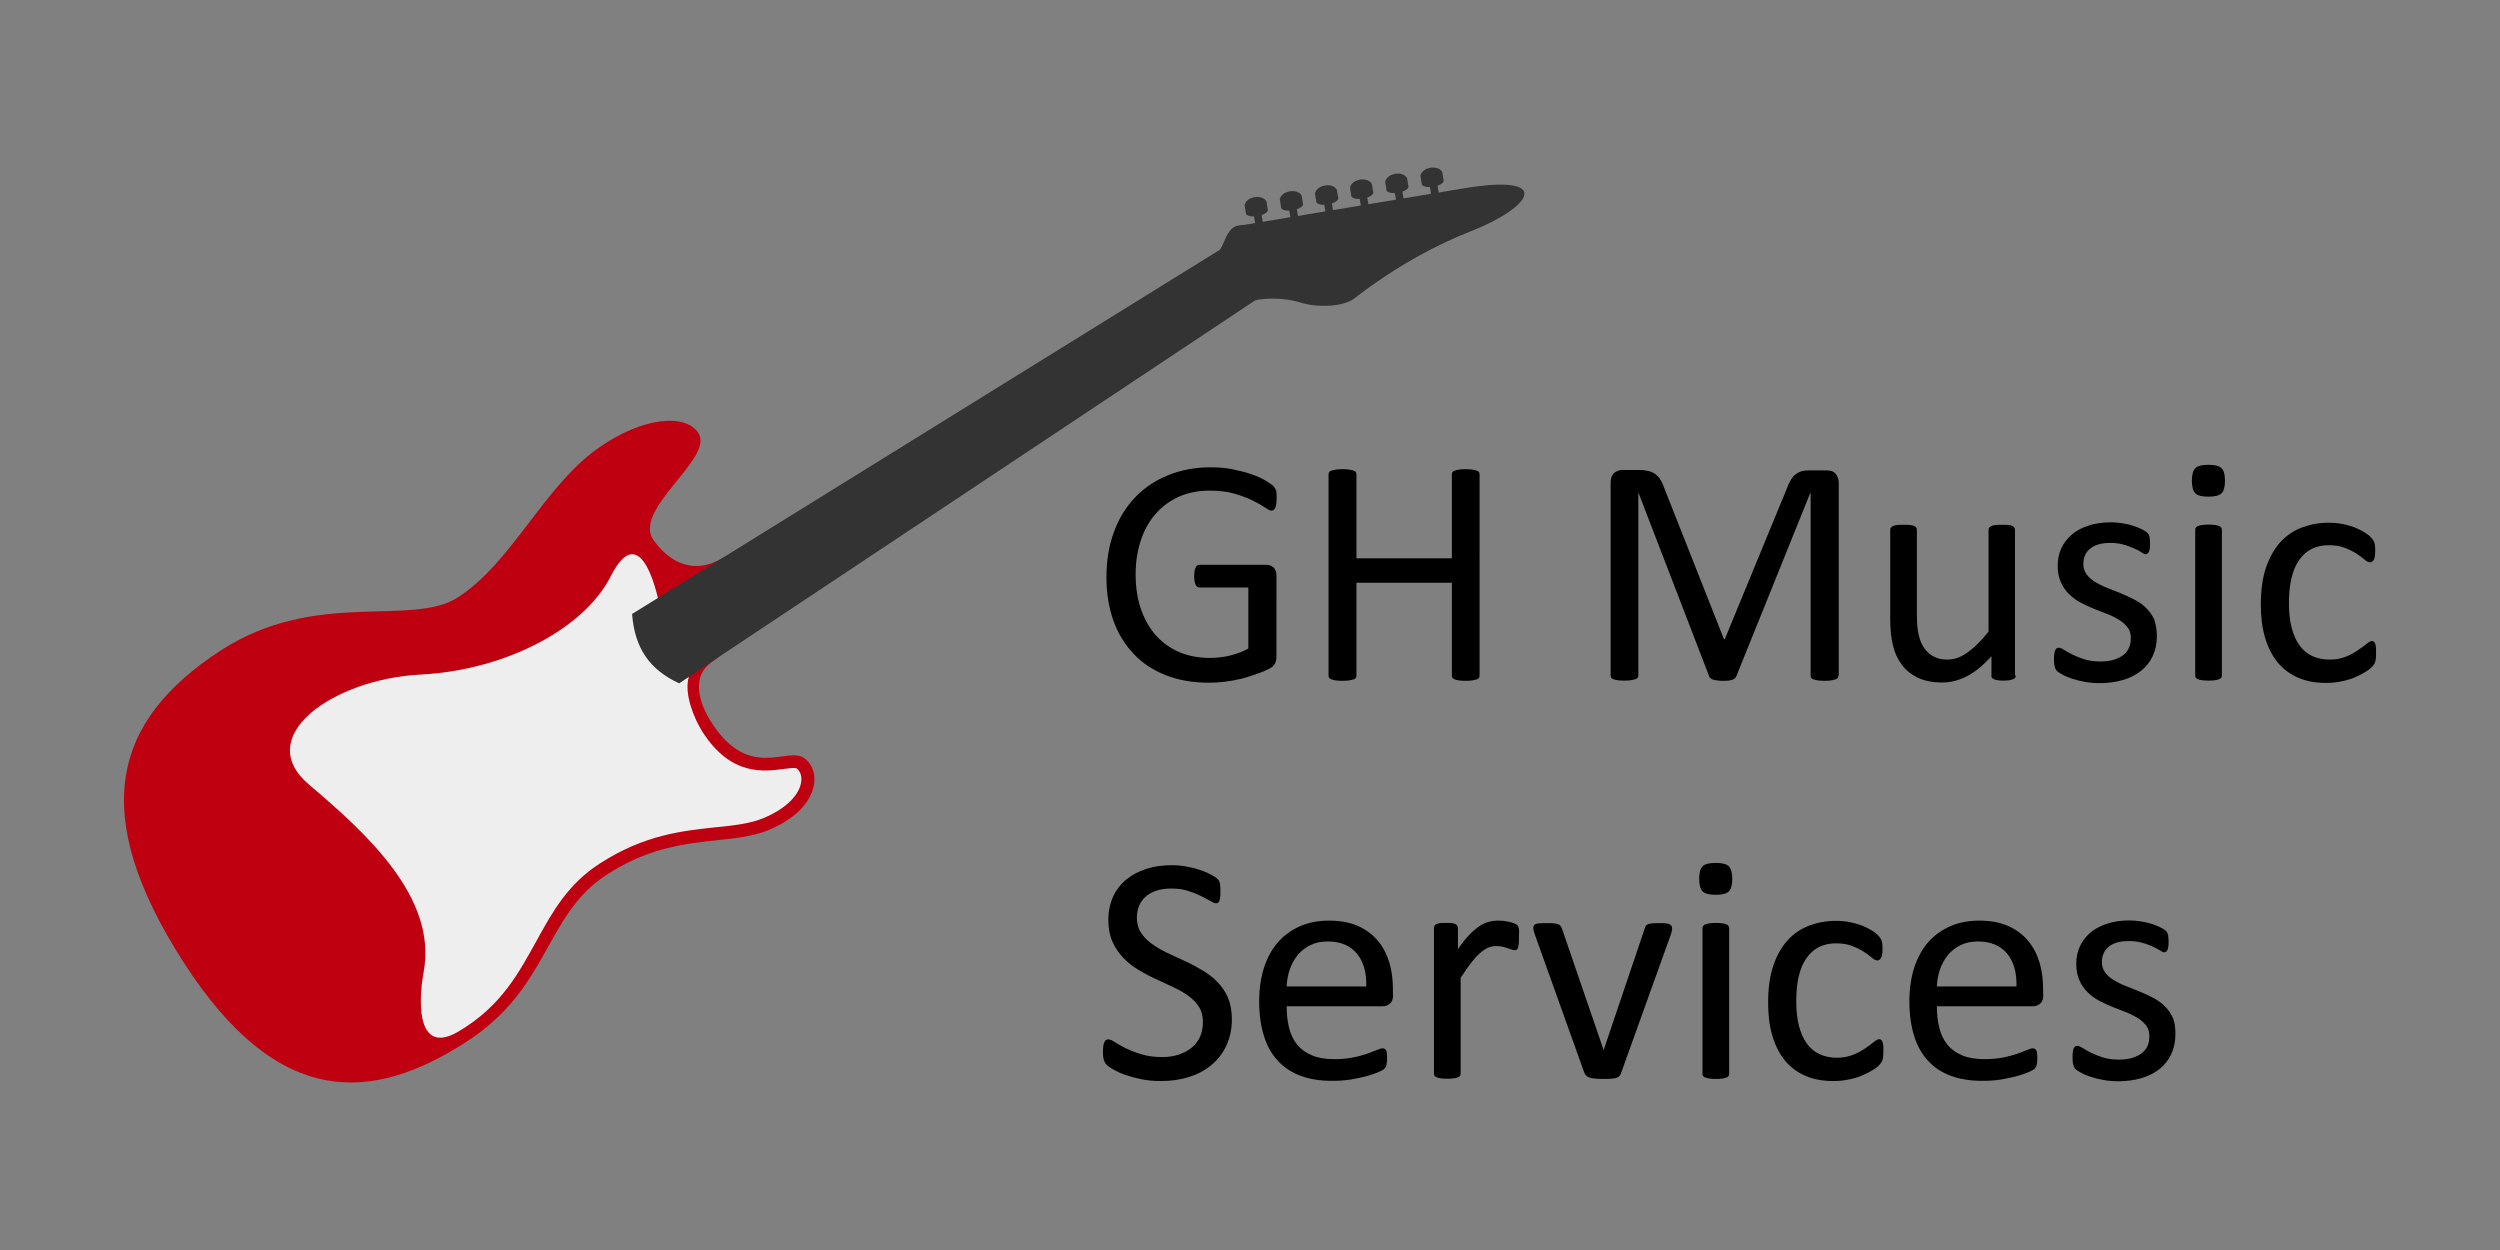 <?xml version="1.0" encoding="utf-8"?>
<!-- Generator: Adobe Illustrator 22.1.0, SVG Export Plug-In . SVG Version: 6.00 Build 0)  -->
<svg version="1.1" xmlns="http://www.w3.org/2000/svg" xmlns:xlink="http://www.w3.org/1999/xlink" x="0px" y="0px"
	 viewBox="0 200 1200 600" style="enable-background:new 0 200 1200 600;" xml:space="preserve">
<rect x="0" y="200" width="1200" height="600" fill="#808080" stroke="none"/>
<style type="text/css">
	.st0{display:none;}
	.st1{display:inline;fill-rule:evenodd;clip-rule:evenodd;fill:#BF0010;}
	.st2{display:inline;}
	.st3{fill-rule:evenodd;clip-rule:evenodd;fill:#BBBBBB;}
	.st4{fill:#EEEEEE;}
	.st5{display:inline;fill:#EEEEEE;}
	.st6{fill-rule:evenodd;clip-rule:evenodd;fill:#EEEEEE;}
	.st7{display:inline;fill:#333333;}
	.st8{display:inline;fill-rule:evenodd;clip-rule:evenodd;fill:#333333;}
	.st9{fill-rule:evenodd;clip-rule:evenodd;fill:#BF0010;}
	.st10{display:inline;fill-rule:evenodd;clip-rule:evenodd;fill:#EEEEEE;}
	.st11{display:inline;fill-rule:evenodd;clip-rule:evenodd;fill:#003080;}
	.st12{fill-rule:evenodd;clip-rule:evenodd;fill:#383838;}
	.st13{fill-rule:evenodd;clip-rule:evenodd;fill:#333333;}
	.st14{display:inline;fill-rule:evenodd;clip-rule:evenodd;fill:url(#SVGID_1_);}
</style>
<g id="Layer_1" class="st0">
	<path class="st1" d="M253.5,887h-240c-16.6,0-30-13.4-30-30V617c0-16.6,13.4-30,30-30h240c16.6,0,30,13.4,30,30v240
		C283.5,873.6,270.1,887,253.5,887z"/>
	<g class="st2">
		<path class="st6" d="M103.4,712.8c-3.7-3.4-12.4-0.3-20,9.2c-9,11.3-10.9,29-20.1,39.5c-7.8,9-30.1,6.8-46,25.4
			C-1,808.2-0.5,829,28.3,854.1c28.9,25.2,48,17.5,63.6-0.4c14.4-16.5,8.5-31.3,19.3-43.6c11.3-13,23.3-12.9,30.9-19
			c9-7.3,7.6-15.3,2.9-17c-4.2-1.5-9.8,7.9-20.9-1.4c-5.3-4.4-4.9-12.7,5.7-24.8c10.6-12.1-0.5-24.1-11.6-12.8
			c-3.3,3.3-10.3,9.2-17.7,2.8C92.4,730.7,108.2,717.2,103.4,712.8z"/>
		<polygon class="st6" points="102,752.8 115.8,764.5 212.3,648.7 203.5,641 		"/>
		<path class="st6" d="M231.6,645c7.1-9.8,14.6-16.8,20.1-21c11.4-8.8,13.9-17.2-4-8.5l-43.1,20.8c-1.7,0.8-3.1,0.6-3.5,4.8
			c-0.2,1.5-0.5,3.2-1.3,4.1l9,7.8c1.3-1.5,6.5-4,12-3.9C224.1,649.1,229.7,647.5,231.6,645z"/>
		
			<rect x="241.1" y="615.3" transform="matrix(0.9 -0.435 0.435 0.9 -244.737 166.745)" class="st6" width="1.7" height="5.7"/>
		<path class="st6" d="M238.7,617.2l-0.9-1.8c-0.2-1.9,3-3.4,4.3-2.1l0.9,1.8C243,616.4,239.8,617.9,238.7,617.2z"/>
		
			<rect x="234.2" y="618.6" transform="matrix(0.9 -0.435 0.435 0.9 -246.846 164.005)" class="st6" width="1.7" height="5.7"/>
		<path class="st6" d="M231.8,620.6l-0.9-1.8c-0.2-1.9,3-3.4,4.3-2.1l0.9,1.8C236,619.7,232.8,621.3,231.8,620.6z"/>
		
			<rect x="227.2" y="622" transform="matrix(0.901 -0.435 0.435 0.901 -248.94 161.253)" class="st6" width="1.7" height="5.7"/>
		<path class="st6" d="M224.8,623.9l-0.9-1.8c-0.2-1.9,3-3.4,4.3-2.1l0.9,1.8C229.1,623.1,225.8,624.7,224.8,623.9z"/>
		
			<rect x="220.3" y="625.4" transform="matrix(0.9 -0.435 0.435 0.9 -251.267 158.736)" class="st6" width="1.7" height="5.7"/>
		<path class="st6" d="M217.9,627.3l-0.9-1.8c-0.2-1.9,3-3.4,4.3-2.1l0.9,1.8C222.1,626.5,218.9,628,217.9,627.3z"/>
		
			<rect x="213.3" y="628.7" transform="matrix(0.901 -0.435 0.435 0.901 -253.272 155.895)" class="st6" width="1.7" height="5.7"/>
		<path class="st6" d="M210.9,630.7l-0.9-1.8c-0.2-1.9,3-3.4,4.3-2.1l0.9,1.8C215.2,629.8,211.9,631.4,210.9,630.7z"/>
		
			<rect x="206.3" y="632.1" transform="matrix(0.9 -0.435 0.435 0.9 -255.46 153.238)" class="st6" width="1.7" height="5.7"/>
		<path class="st6" d="M203.9,634l-0.9-1.8c-0.2-1.9,3-3.4,4.3-2.1l0.9,1.8C208.2,633.2,205,634.8,203.9,634z"/>
	</g>
</g>
<g id="Layer_2">
	<g>
		<g>
			<g>
				<path class="st9" d="M335.3,408c-5.8-9.4-26.2-8.4-48.3,7.2c-26.1,18.5-41.3,54.9-67.3,71.6c-22.3,14.3-68.1-4.2-113.7,25.4
					c-51.9,33.7-63.8,78.1-18,149.5c45.8,71.4,91.1,67.1,135.5,38.6c40.8-26.1,37.6-61.2,68.1-80.7c32.1-20.6,57.6-12.9,77.6-21.3
					c23.7-9.9,25.8-27.9,16.8-34.4c-7.9-5.8-25.8,10.7-43.7-15.9c-8.6-12.8-9.3-24.2-0.7-30.2c29.2-20.5,34.5-66.3,3.9-49.2
					c-9.1,5-21.3,5.2-31.8-9.3C303.3,444.6,342.8,420.1,335.3,408z"/>
				<path class="st6" d="M337.2,551.3c13.7,21.4,29.6,19,38.9,17.8c2.2-0.3,5.4-0.7,6.2-0.3c1.8,1.3,2.6,3.6,2.3,6.3
					c-0.8,6.6-7.5,13.1-17.9,17.5c-6.7,2.8-14.3,3.6-23.2,4.5c-16,1.7-34.1,3.6-55.3,17.2c-15.5,9.9-22.8,23-30.5,37l2.3,1.3
					l-2.3-1.3c-8.4,15-16.6,31.4-37.6,43.8c-18.7,11.1-20-10.8-16.7-28.9c6.4-35.5-27.6-66.3-55.1-89.6s12.1-50.7,53.4-52.8
					s78.9-22.3,91.4-47.1c11.4-22.7,19.7-5.1,23.7,14.9c2,10,16.4,24.3,13.8,33.4C328.3,533.1,333.1,544.8,337.2,551.3z"/>
				<path class="st13" d="M326,528l281.7-187.3L591.8,316L303.4,494.7C304.6,511,311.8,521.5,326,528z"/>
				<path class="st13" d="M650,343.3c21.1-16.4,41.4-26.6,55.8-32.2c29.7-11.7,40.3-27.9-3.2-20.7l-104.5,17.4
					c-4.1,0.7-6.9-0.7-10.5,8.1c-1.3,3.1-3.1,6.5-5.3,7.9l14.3,22.3c3.7-2.4,16.3-4.4,27.9-0.8C631.7,347.6,644.5,347.5,650,343.3z"
					/>
				
					<rect x="687" y="286.4" transform="matrix(0.986 -0.165 0.165 0.986 -38.813 117.498)" class="st13" width="3.7" height="12.6"/>
				<path class="st13" d="M682.5,288.7l-0.7-4.3c0.7-4.2,8.5-5.5,10.5-1.8l0.7,4.3C692.1,289.6,684.3,290.9,682.5,288.7z"/>
				
					<rect x="670.1" y="289.2" transform="matrix(0.986 -0.165 0.165 0.986 -39.491 114.684)" class="st13" width="3.7" height="12.6"/>
				<path class="st13" d="M665.6,291.6l-0.7-4.3c0.7-4.2,8.5-5.5,10.5-1.8l0.7,4.3C675.2,292.4,667.4,293.8,665.6,291.6z"/>
				
					<rect x="653.2" y="292" transform="matrix(0.986 -0.165 0.165 0.986 -40.162 111.853)" class="st13" width="3.7" height="12.6"/>
				<path class="st13" d="M648.7,294.4l-0.7-4.3c0.7-4.2,8.5-5.5,10.5-1.8l0.7,4.3C658.3,295.3,650.5,296.6,648.7,294.4z"/>
				
					<rect x="636.3" y="294.9" transform="matrix(0.986 -0.165 0.165 0.986 -40.927 109.365)" class="st13" width="3.7" height="12.6"/>
				<path class="st13" d="M631.9,297.2l-0.7-4.3c0.7-4.2,8.5-5.5,10.5-1.8l0.7,4.3C641.4,298.1,633.6,299.4,631.9,297.2z"/>
				
					<rect x="619.4" y="297.7" transform="matrix(0.986 -0.165 0.165 0.986 -41.561 106.408)" class="st13" width="3.7" height="12.6"/>
				<path class="st13" d="M615,300l-0.7-4.3c0.7-4.2,8.5-5.5,10.5-1.8l0.7,4.3C624.6,300.9,616.7,302.2,615,300z"/>
				
					<rect x="602.5" y="300.5" transform="matrix(0.986 -0.165 0.165 0.986 -42.27 103.715)" class="st13" width="3.7" height="12.6"/>
				<path class="st13" d="M598.1,302.8l-0.7-4.3c0.7-4.2,8.5-5.5,10.5-1.8l0.7,4.3C607.7,303.7,599.8,305,598.1,302.8z"/>
			</g>
		</g>
		<g>
			<path d="M612.8,439.3c0,1-0.1,1.9-0.2,2.6c-0.1,0.8-0.3,1.4-0.5,1.9c-0.2,0.5-0.5,0.8-0.8,1c-0.3,0.2-0.6,0.3-1,0.3
				c-0.6,0-1.7-0.5-3.1-1.5c-1.5-1-3.4-2.1-5.8-3.3c-2.4-1.2-5.4-2.3-8.7-3.3c-3.4-1-7.4-1.5-12.1-1.5c-5.5,0-10.5,1-14.9,3
				c-4.4,2-8.1,4.8-11.2,8.4c-3.1,3.6-5.4,7.8-7,12.8c-1.6,4.9-2.4,10.3-2.4,16c0,6.4,0.9,12.1,2.7,17.1c1.8,5,4.3,9.2,7.4,12.6
				c3.2,3.4,6.9,6,11.3,7.8c4.4,1.8,9.2,2.6,14.4,2.6c3.1,0,6.3-0.4,9.4-1.1c3.2-0.8,6.2-1.9,8.9-3.4v-29.3h-23.3
				c-0.9,0-1.5-0.4-2-1.3c-0.4-0.9-0.7-2.3-0.7-4.1c0-1,0.1-1.8,0.2-2.5c0.1-0.7,0.3-1.3,0.5-1.7c0.2-0.4,0.5-0.8,0.8-1
				c0.3-0.2,0.7-0.3,1.2-0.3h32c0.6,0,1.1,0.1,1.7,0.3c0.6,0.2,1.1,0.5,1.6,0.9c0.5,0.4,0.8,1,1.1,1.7c0.3,0.7,0.4,1.6,0.4,2.5V515
				c0,1.3-0.2,2.5-0.7,3.5c-0.5,1-1.5,1.9-3,2.6c-1.5,0.8-3.4,1.6-5.8,2.4c-2.4,0.9-4.8,1.6-7.4,2.3c-2.5,0.6-5.1,1.1-7.7,1.4
				c-2.6,0.3-5.2,0.5-7.7,0.5c-7.8,0-14.7-1.2-20.8-3.6c-6.1-2.4-11.3-5.8-15.5-10.3c-4.2-4.5-7.5-9.8-9.7-16
				c-2.2-6.2-3.3-13.2-3.3-20.8c0-8,1.2-15.2,3.6-21.7c2.4-6.5,5.8-12,10.2-16.6c4.4-4.6,9.6-8.1,15.8-10.6
				c6.1-2.5,12.9-3.8,20.4-3.8c3.8,0,7.4,0.3,10.8,1c3.4,0.7,6.4,1.5,9,2.4c2.6,0.9,4.8,1.9,6.6,3c1.8,1.1,3,1.9,3.7,2.6
				c0.7,0.7,1.1,1.5,1.4,2.3C612.7,436.4,612.8,437.7,612.8,439.3z"/>
			<path d="M710.2,524.3c0,0.4-0.1,0.8-0.3,1.1c-0.2,0.3-0.6,0.6-1.1,0.7c-0.5,0.2-1.2,0.3-2.1,0.5c-0.9,0.1-1.9,0.2-3.1,0.2
				c-1.3,0-2.4-0.1-3.3-0.2c-0.8-0.1-1.5-0.3-2-0.5c-0.5-0.2-0.9-0.4-1.1-0.7c-0.2-0.3-0.3-0.7-0.3-1.1v-44.6h-45.8v44.6
				c0,0.4-0.1,0.8-0.3,1.1c-0.2,0.3-0.6,0.6-1.1,0.7c-0.5,0.2-1.2,0.3-2.1,0.5c-0.9,0.1-1.9,0.2-3.2,0.2c-1.2,0-2.3-0.1-3.2-0.2
				c-0.9-0.1-1.6-0.3-2.1-0.5c-0.5-0.2-0.9-0.4-1.1-0.7c-0.2-0.3-0.3-0.7-0.3-1.1v-96.6c0-0.4,0.1-0.8,0.3-1.1
				c0.2-0.3,0.6-0.6,1.1-0.7c0.5-0.2,1.2-0.3,2.1-0.5c0.9-0.1,1.9-0.2,3.2-0.2c1.3,0,2.4,0.1,3.2,0.2c0.9,0.1,1.5,0.3,2.1,0.5
				c0.5,0.2,0.9,0.4,1.1,0.7c0.2,0.3,0.3,0.7,0.3,1.1V468h45.8v-40.3c0-0.4,0.1-0.8,0.3-1.1c0.2-0.3,0.6-0.6,1.1-0.7
				c0.5-0.2,1.2-0.3,2-0.5c0.8-0.1,1.9-0.2,3.3-0.2c1.2,0,2.3,0.1,3.1,0.2c0.9,0.1,1.5,0.3,2.1,0.5c0.5,0.2,0.9,0.4,1.1,0.7
				c0.2,0.3,0.3,0.7,0.3,1.1V524.3z"/>
			<path d="M882.4,524.3c0,0.4-0.1,0.8-0.3,1.1c-0.2,0.3-0.6,0.6-1.1,0.7c-0.5,0.2-1.2,0.3-2,0.5c-0.8,0.1-1.9,0.2-3.2,0.2
				c-1.2,0-2.3-0.1-3.2-0.2c-0.9-0.1-1.6-0.3-2.1-0.5c-0.5-0.2-0.9-0.4-1.1-0.7c-0.2-0.3-0.3-0.7-0.3-1.1v-87.6h-0.2l-35.5,88
				c-0.2,0.4-0.4,0.7-0.7,0.9c-0.3,0.3-0.7,0.5-1.2,0.7c-0.5,0.2-1.2,0.3-1.9,0.4c-0.8,0.1-1.6,0.1-2.7,0.1c-1.1,0-2-0.1-2.8-0.2
				c-0.8-0.1-1.4-0.2-1.9-0.4c-0.5-0.2-0.9-0.4-1.2-0.7c-0.3-0.3-0.5-0.5-0.6-0.9l-33.9-88h-0.1v87.6c0,0.4-0.1,0.8-0.3,1.1
				c-0.2,0.3-0.6,0.6-1.1,0.7c-0.5,0.2-1.2,0.3-2.1,0.5c-0.9,0.1-2,0.2-3.3,0.2c-1.3,0-2.4-0.1-3.2-0.2c-0.9-0.1-1.5-0.3-2-0.5
				c-0.5-0.2-0.9-0.4-1-0.7c-0.2-0.3-0.3-0.7-0.3-1.1v-92.5c0-2.2,0.6-3.7,1.7-4.7c1.2-0.9,2.4-1.4,3.9-1.4h8.2
				c1.7,0,3.2,0.2,4.4,0.5c1.3,0.3,2.4,0.8,3.3,1.5c0.9,0.7,1.7,1.5,2.4,2.6c0.6,1,1.2,2.3,1.7,3.7l28.8,72.9h0.4l29.9-72.6
				c0.6-1.6,1.2-2.9,1.9-4s1.4-2,2.3-2.6c0.8-0.6,1.7-1.1,2.7-1.4c1-0.3,2.2-0.4,3.5-0.4h8.6c0.8,0,1.5,0.1,2.3,0.3
				c0.7,0.2,1.3,0.6,1.8,1.1c0.5,0.5,0.9,1.1,1.2,1.9c0.3,0.8,0.5,1.7,0.5,2.8V524.3z"/>
			<path d="M967.6,524.3c0,0.4-0.1,0.8-0.3,1c-0.2,0.3-0.5,0.5-1,0.7c-0.5,0.2-1.1,0.4-1.8,0.5c-0.8,0.1-1.7,0.2-2.8,0.2
				c-1.2,0-2.2-0.1-2.9-0.2c-0.8-0.1-1.3-0.3-1.8-0.5c-0.4-0.2-0.7-0.5-0.9-0.7c-0.2-0.3-0.2-0.6-0.2-1v-9.3
				c-4,4.4-7.9,7.6-11.8,9.6c-3.9,2-7.8,3-11.8,3c-4.7,0-8.6-0.8-11.8-2.3c-3.2-1.6-5.8-3.7-7.7-6.3c-2-2.7-3.4-5.8-4.2-9.3
				c-0.9-3.6-1.3-7.9-1.3-12.9v-42.5c0-0.4,0.1-0.8,0.3-1c0.2-0.3,0.5-0.5,1-0.8c0.5-0.2,1.2-0.4,2-0.5c0.8-0.1,1.9-0.1,3.1-0.1
				c1.2,0,2.3,0,3.1,0.1c0.8,0.1,1.5,0.2,2,0.5c0.5,0.2,0.8,0.5,1,0.8c0.2,0.3,0.3,0.6,0.3,1v40.8c0,4.1,0.3,7.4,0.9,9.8
				c0.6,2.5,1.5,4.6,2.7,6.3c1.2,1.7,2.8,3.1,4.6,4c1.9,1,4,1.4,6.5,1.4c3.2,0,6.4-1.1,9.6-3.4c3.2-2.3,6.6-5.6,10.1-10v-48.9
				c0-0.4,0.1-0.8,0.3-1c0.2-0.3,0.5-0.5,1-0.8c0.5-0.2,1.2-0.4,2-0.5c0.8-0.1,1.9-0.1,3.1-0.1c1.2,0,2.3,0,3.1,0.1
				c0.8,0.1,1.5,0.2,1.9,0.5c0.5,0.2,0.8,0.5,1,0.8c0.2,0.3,0.3,0.6,0.3,1V524.3z"/>
			<path d="M1035.3,505.3c0,3.6-0.7,6.8-2,9.6s-3.2,5.2-5.6,7.1c-2.4,1.9-5.3,3.4-8.7,4.4c-3.4,1-7.1,1.5-11.1,1.5
				c-2.5,0-4.9-0.2-7.1-0.6s-4.3-0.9-6.1-1.5c-1.8-0.6-3.3-1.2-4.5-1.9c-1.2-0.6-2.2-1.2-2.7-1.7c-0.6-0.5-1-1.2-1.2-2.2
				c-0.3-0.9-0.4-2.2-0.4-3.8c0-1,0.1-1.8,0.2-2.5c0.1-0.7,0.2-1.2,0.4-1.6c0.2-0.4,0.4-0.7,0.7-0.9c0.3-0.2,0.6-0.3,1-0.3
				c0.6,0,1.4,0.3,2.5,1c1.1,0.7,2.5,1.5,4.1,2.3c1.6,0.8,3.6,1.6,5.8,2.3c2.2,0.7,4.8,1,7.7,1c2.2,0,4.1-0.2,5.9-0.7
				c1.8-0.5,3.3-1.2,4.6-2.1c1.3-0.9,2.3-2.1,3-3.5c0.7-1.4,1-3.1,1-5c0-2-0.5-3.6-1.5-5c-1-1.3-2.3-2.5-4-3.6c-1.7-1-3.5-2-5.6-2.8
				c-2.1-0.8-4.2-1.6-6.4-2.5c-2.2-0.9-4.4-1.9-6.5-3c-2.1-1.1-4-2.5-5.6-4.1c-1.7-1.6-3-3.5-4-5.8c-1-2.2-1.5-4.9-1.5-8
				c0-2.7,0.5-5.4,1.6-7.9c1.1-2.5,2.7-4.7,4.8-6.6c2.1-1.9,4.8-3.4,8-4.5c3.2-1.1,6.9-1.7,11.2-1.7c1.9,0,3.7,0.2,5.6,0.5
				c1.9,0.3,3.6,0.7,5.1,1.2c1.5,0.5,2.8,1,3.8,1.5c1.1,0.5,1.9,1,2.4,1.4c0.5,0.4,0.9,0.8,1.1,1.1c0.2,0.3,0.3,0.7,0.4,1
				s0.2,0.9,0.2,1.4c0.1,0.6,0.1,1.3,0.1,2.1c0,0.9,0,1.6-0.1,2.3c-0.1,0.6-0.2,1.2-0.4,1.6c-0.2,0.4-0.4,0.7-0.7,0.9
				c-0.3,0.2-0.5,0.3-0.9,0.3c-0.5,0-1.1-0.3-2-0.9c-0.9-0.6-2-1.2-3.4-1.8c-1.4-0.6-3-1.3-4.9-1.8c-1.9-0.6-4.1-0.9-6.5-0.9
				c-2.2,0-4.1,0.2-5.8,0.7c-1.7,0.5-3,1.2-4.1,2.1c-1.1,0.9-1.9,2-2.4,3.2c-0.5,1.2-0.8,2.6-0.8,4c0,2,0.5,3.7,1.6,5.1
				c1,1.4,2.4,2.6,4,3.6c1.7,1,3.6,2,5.7,2.8c2.1,0.8,4.3,1.7,6.5,2.6c2.2,0.9,4.4,1.9,6.5,3c2.2,1.1,4.1,2.4,5.7,4
				c1.7,1.6,3,3.4,4,5.6C1034.8,499.7,1035.3,502.3,1035.3,505.3z"/>
			<path d="M1068,430.7c0,3-0.6,5.1-1.7,6.1c-1.1,1.1-3.2,1.6-6.3,1.6c-3,0-5.1-0.5-6.2-1.6c-1.1-1.1-1.7-3.1-1.7-6
				c0-3,0.6-5.1,1.7-6.1c1.1-1.1,3.2-1.6,6.3-1.6c3,0,5.1,0.5,6.2,1.6C1067.4,425.7,1068,427.8,1068,430.7z M1066.5,524.3
				c0,0.4-0.1,0.8-0.3,1c-0.2,0.3-0.5,0.5-1,0.7c-0.5,0.2-1.1,0.4-1.9,0.5c-0.8,0.1-1.9,0.2-3.2,0.2c-1.2,0-2.3-0.1-3.1-0.2
				c-0.8-0.1-1.5-0.3-2-0.5c-0.5-0.2-0.8-0.5-1-0.7c-0.2-0.3-0.3-0.6-0.3-1v-70c0-0.4,0.1-0.7,0.3-1c0.2-0.3,0.5-0.6,1-0.8
				c0.5-0.2,1.2-0.4,2-0.5c0.8-0.1,1.9-0.2,3.1-0.2c1.3,0,2.4,0.1,3.2,0.2c0.8,0.1,1.5,0.3,1.9,0.5c0.5,0.2,0.8,0.5,1,0.8
				c0.2,0.3,0.3,0.6,0.3,1V524.3z"/>
			<path d="M1140.5,513.7c0,0.9,0,1.6-0.1,2.3c-0.1,0.6-0.1,1.2-0.3,1.6c-0.1,0.4-0.3,0.8-0.5,1.2c-0.2,0.3-0.6,0.8-1.2,1.5
				c-0.6,0.6-1.7,1.5-3.3,2.4c-1.6,1-3.3,1.8-5.2,2.6c-1.9,0.8-4.1,1.4-6.3,1.8c-2.3,0.5-4.6,0.7-7.1,0.7c-5,0-9.5-0.8-13.4-2.5
				c-3.9-1.7-7.1-4.1-9.8-7.3c-2.6-3.2-4.6-7.1-6-11.7c-1.4-4.6-2.1-10-2.1-16.1c0-6.9,0.8-12.8,2.5-17.8c1.7-5,4-9,6.9-12.2
				c2.9-3.2,6.4-5.5,10.3-7c4-1.5,8.3-2.3,12.9-2.3c2.2,0,4.4,0.2,6.5,0.6c2.1,0.4,4,1,5.8,1.6c1.8,0.7,3.3,1.5,4.7,2.3
				c1.4,0.9,2.4,1.6,3,2.3c0.6,0.6,1,1.1,1.3,1.5c0.2,0.4,0.4,0.8,0.6,1.3c0.2,0.5,0.3,1,0.3,1.7c0.1,0.6,0.1,1.4,0.1,2.3
				c0,2-0.2,3.4-0.7,4.2c-0.5,0.8-1,1.2-1.7,1.2c-0.8,0-1.7-0.4-2.7-1.3c-1-0.9-2.3-1.8-3.8-2.8c-1.6-1-3.4-2-5.6-2.8
				c-2.2-0.9-4.8-1.3-7.8-1.3c-6.2,0-10.9,2.4-14.2,7.1c-3.3,4.7-4.9,11.6-4.9,20.6c0,4.5,0.4,8.5,1.3,11.9c0.9,3.4,2.1,6.2,3.8,8.5
				c1.7,2.3,3.7,4,6.1,5.1c2.4,1.1,5.2,1.7,8.3,1.7c3,0,5.5-0.5,7.8-1.4c2.2-0.9,4.2-2,5.8-3.1c1.6-1.1,3-2.1,4.1-3
				c1.1-0.9,2-1.4,2.6-1.4c0.4,0,0.7,0.1,0.9,0.3c0.3,0.2,0.5,0.6,0.7,1c0.2,0.5,0.3,1.1,0.4,1.9
				C1140.5,511.8,1140.5,512.7,1140.5,513.7z"/>
			<path d="M591.3,689.2c0,4.7-0.9,8.9-2.6,12.6c-1.7,3.7-4.1,6.8-7.2,9.4c-3.1,2.6-6.7,4.5-10.9,5.8c-4.2,1.3-8.7,1.9-13.5,1.9
				c-3.4,0-6.5-0.3-9.4-0.9c-2.9-0.6-5.4-1.3-7.7-2.1c-2.3-0.8-4.1-1.7-5.7-2.6c-1.5-0.9-2.6-1.6-3.2-2.3c-0.6-0.6-1-1.4-1.3-2.4
				c-0.3-1-0.4-2.2-0.4-3.8c0-1.1,0.1-2.1,0.2-2.8c0.1-0.8,0.3-1.4,0.5-1.8c0.2-0.5,0.5-0.8,0.8-1c0.3-0.2,0.7-0.3,1.1-0.3
				c0.7,0,1.7,0.4,3.1,1.3c1.3,0.9,3,1.8,5.1,2.9c2.1,1,4.6,2,7.5,2.9c2.9,0.9,6.3,1.4,10.1,1.4c2.9,0,5.6-0.4,8-1.2
				c2.4-0.8,4.5-1.9,6.2-3.3c1.7-1.4,3.1-3.2,4-5.2c0.9-2.1,1.4-4.4,1.4-7.1c0-2.9-0.6-5.3-1.9-7.3c-1.3-2-3-3.8-5.1-5.3
				c-2.1-1.5-4.5-2.9-7.3-4.2c-2.7-1.3-5.5-2.6-8.4-3.9c-2.9-1.3-5.6-2.8-8.3-4.4c-2.7-1.6-5.1-3.5-7.2-5.7
				c-2.1-2.2-3.8-4.7-5.2-7.7c-1.3-2.9-2-6.4-2-10.5c0-4.2,0.8-7.9,2.3-11.2c1.5-3.3,3.7-6.1,6.4-8.3c2.7-2.2,6-3.9,9.7-5.1
				c3.8-1.2,7.8-1.7,12.2-1.7c2.2,0,4.5,0.2,6.7,0.6c2.3,0.4,4.4,0.9,6.4,1.6c2,0.6,3.8,1.4,5.3,2.2c1.6,0.8,2.6,1.5,3.1,1.9
				c0.5,0.5,0.8,0.9,1,1.2c0.2,0.3,0.3,0.6,0.4,1.1c0.1,0.4,0.2,1,0.2,1.6c0.1,0.6,0.1,1.4,0.1,2.4c0,0.9,0,1.8-0.1,2.5
				c-0.1,0.7-0.2,1.3-0.3,1.8c-0.2,0.5-0.4,0.9-0.7,1.1c-0.3,0.2-0.6,0.3-1,0.3c-0.6,0-1.5-0.4-2.7-1.1c-1.2-0.7-2.7-1.5-4.5-2.4
				c-1.8-0.9-3.8-1.7-6.3-2.5c-2.4-0.8-5.1-1.1-8.1-1.1c-2.8,0-5.2,0.4-7.3,1.1c-2.1,0.8-3.8,1.7-5.1,3c-1.3,1.2-2.4,2.7-3,4.4
				c-0.7,1.7-1,3.5-1,5.4c0,2.8,0.6,5.2,1.9,7.2c1.3,2,3,3.8,5.2,5.4c2.2,1.6,4.6,3,7.3,4.3c2.7,1.3,5.5,2.6,8.4,3.9
				c2.9,1.3,5.7,2.8,8.4,4.4c2.7,1.6,5.2,3.4,7.3,5.6c2.2,2.2,3.9,4.7,5.2,7.6C590.6,681.7,591.3,685.2,591.3,689.2z"/>
			<path d="M668.7,677.4c0,2-0.5,3.5-1.5,4.3c-1,0.9-2.2,1.3-3.5,1.3h-46.1c0,3.9,0.4,7.4,1.2,10.5c0.8,3.1,2.1,5.8,3.9,8
				c1.8,2.2,4.2,3.9,7.1,5.1c2.9,1.2,6.5,1.8,10.7,1.8c3.3,0,6.3-0.3,8.9-0.8c2.6-0.5,4.9-1.2,6.8-1.8c1.9-0.7,3.5-1.3,4.7-1.8
				c1.2-0.5,2.1-0.8,2.8-0.8c0.4,0,0.7,0.1,1,0.3c0.3,0.2,0.5,0.5,0.7,0.8c0.2,0.4,0.3,0.9,0.3,1.5c0.1,0.6,0.1,1.4,0.1,2.4
				c0,0.7,0,1.3-0.1,1.7c-0.1,0.5-0.1,0.9-0.2,1.3s-0.2,0.7-0.4,1c-0.2,0.3-0.4,0.6-0.7,0.9c-0.3,0.3-1.1,0.8-2.5,1.4
				c-1.4,0.6-3.2,1.3-5.4,1.9c-2.2,0.6-4.8,1.2-7.7,1.7c-2.9,0.5-6.1,0.7-9.4,0.7c-5.8,0-10.8-0.8-15.1-2.4c-4.3-1.6-8-4-10.9-7.2
				c-3-3.2-5.2-7.1-6.7-11.9c-1.5-4.8-2.3-10.3-2.3-16.6c0-6,0.8-11.4,2.3-16.2c1.6-4.8,3.8-8.9,6.7-12.2c2.9-3.3,6.5-5.9,10.6-7.7
				c4.1-1.8,8.8-2.7,13.9-2.7c5.5,0,10.2,0.9,14,2.6c3.9,1.8,7,4.1,9.5,7.1c2.5,3,4.3,6.5,5.5,10.5c1.2,4,1.7,8.3,1.7,12.9V677.4z
				 M655.8,673.6c0.2-6.7-1.3-12-4.5-15.9c-3.2-3.8-7.8-5.8-14-5.8c-3.2,0-6,0.6-8.4,1.8c-2.4,1.2-4.4,2.8-6,4.7
				c-1.6,2-2.9,4.3-3.8,6.9c-0.9,2.6-1.4,5.4-1.5,8.2H655.8z"/>
			<path d="M729.1,650.1c0,1.1,0,2.1-0.1,2.9c-0.1,0.8-0.2,1.4-0.3,1.8c-0.2,0.4-0.3,0.8-0.6,1c-0.2,0.2-0.6,0.3-1,0.3
				c-0.4,0-0.9-0.1-1.5-0.3c-0.6-0.2-1.3-0.5-2-0.7c-0.8-0.2-1.6-0.5-2.5-0.7c-0.9-0.2-1.9-0.3-3-0.3c-1.3,0-2.6,0.3-3.8,0.8
				c-1.2,0.5-2.6,1.4-3.9,2.6c-1.4,1.2-2.8,2.8-4.3,4.7c-1.5,2-3.2,4.4-5,7.2v46c0,0.4-0.1,0.8-0.3,1c-0.2,0.3-0.5,0.5-1,0.7
				c-0.5,0.2-1.1,0.4-1.9,0.5c-0.8,0.1-1.9,0.2-3.2,0.2c-1.2,0-2.3-0.1-3.1-0.2c-0.8-0.1-1.5-0.3-2-0.5c-0.5-0.2-0.8-0.5-1-0.7
				c-0.2-0.3-0.3-0.6-0.3-1v-70c0-0.4,0.1-0.8,0.2-1c0.2-0.3,0.5-0.5,0.9-0.8c0.5-0.2,1.1-0.4,1.8-0.5c0.7-0.1,1.7-0.1,2.9-0.1
				c1.1,0,2.1,0,2.8,0.1c0.8,0.1,1.3,0.2,1.7,0.5c0.4,0.2,0.7,0.5,0.9,0.8c0.2,0.3,0.3,0.6,0.3,1v10.2c1.9-2.8,3.7-5.1,5.4-6.8
				c1.7-1.8,3.3-3.1,4.8-4.2c1.5-1,3-1.7,4.5-2.1c1.5-0.4,3-0.6,4.5-0.6c0.7,0,1.4,0,2.3,0.1c0.9,0.1,1.7,0.2,2.7,0.4
				c0.9,0.2,1.8,0.4,2.5,0.7c0.8,0.3,1.3,0.5,1.6,0.8c0.3,0.3,0.5,0.5,0.6,0.7c0.1,0.2,0.2,0.5,0.3,0.9c0.1,0.4,0.1,0.9,0.2,1.6
				C729.1,647.9,729.1,648.9,729.1,650.1z"/>
			<path d="M802.6,645.3c0,0.2,0,0.4,0,0.7c0,0.2-0.1,0.5-0.1,0.7c-0.1,0.3-0.1,0.5-0.2,0.9s-0.2,0.6-0.3,1l-23.9,66.5
				c-0.2,0.6-0.5,1-0.8,1.4c-0.3,0.4-0.8,0.6-1.5,0.9c-0.7,0.2-1.5,0.3-2.6,0.4c-1,0.1-2.3,0.1-3.9,0.1c-1.6,0-2.9-0.1-3.9-0.2
				c-1-0.1-1.9-0.3-2.5-0.5c-0.6-0.2-1.2-0.5-1.5-0.9c-0.4-0.4-0.6-0.8-0.9-1.3l-23.8-66.5c-0.2-0.6-0.4-1.2-0.5-1.6
				c-0.1-0.5-0.2-0.8-0.2-1c0-0.2,0-0.4,0-0.6c0-0.4,0.1-0.8,0.3-1.1c0.2-0.3,0.6-0.6,1-0.7c0.5-0.2,1.1-0.3,1.9-0.3
				c0.8-0.1,1.8-0.1,3-0.1c1.5,0,2.7,0,3.6,0.1c0.9,0.1,1.6,0.2,2.1,0.4c0.5,0.2,0.9,0.5,1.1,0.8s0.5,0.7,0.7,1.2l19.8,57.7l0.3,0.9
				l0.2-0.9l19.5-57.7c0.1-0.5,0.3-0.9,0.5-1.2c0.3-0.3,0.6-0.6,1.1-0.8c0.5-0.2,1.2-0.3,2-0.4c0.9-0.1,2-0.1,3.4-0.1
				c1.2,0,2.2,0,3,0.1c0.8,0.1,1.4,0.2,1.8,0.4c0.4,0.2,0.8,0.5,0.9,0.7C802.5,644.6,802.6,644.9,802.6,645.3z"/>
			<path d="M831.5,621.8c0,3-0.6,5.1-1.7,6.1c-1.1,1.1-3.2,1.6-6.3,1.6c-3,0-5.1-0.5-6.2-1.6c-1.1-1.1-1.7-3.1-1.7-6
				c0-3,0.6-5.1,1.7-6.1c1.1-1.1,3.2-1.6,6.3-1.6c3,0,5.1,0.5,6.2,1.6C830.9,616.9,831.5,618.9,831.5,621.8z M830,715.5
				c0,0.4-0.1,0.8-0.3,1c-0.2,0.3-0.5,0.5-1,0.7s-1.1,0.4-1.9,0.5c-0.8,0.1-1.9,0.2-3.2,0.2c-1.2,0-2.3-0.1-3.1-0.2
				c-0.8-0.1-1.5-0.3-2-0.5c-0.5-0.2-0.8-0.5-1-0.7c-0.2-0.3-0.3-0.6-0.3-1v-70c0-0.4,0.1-0.7,0.3-1c0.2-0.3,0.5-0.6,1-0.8
				c0.5-0.2,1.2-0.4,2-0.5c0.8-0.1,1.9-0.2,3.1-0.2c1.3,0,2.4,0.1,3.2,0.2c0.8,0.1,1.5,0.3,1.9,0.5c0.5,0.2,0.8,0.5,1,0.8
				c0.2,0.3,0.3,0.6,0.3,1V715.5z"/>
			<path d="M904,704.8c0,0.9,0,1.6-0.1,2.3c-0.1,0.6-0.1,1.2-0.3,1.6c-0.1,0.4-0.3,0.8-0.5,1.2c-0.2,0.3-0.6,0.8-1.2,1.5
				c-0.6,0.6-1.7,1.5-3.3,2.4c-1.6,1-3.3,1.8-5.2,2.6c-1.9,0.8-4.1,1.4-6.3,1.8c-2.3,0.5-4.6,0.7-7.1,0.7c-5,0-9.5-0.8-13.4-2.5
				c-3.9-1.7-7.1-4.1-9.8-7.3c-2.6-3.2-4.6-7.1-6-11.7c-1.4-4.6-2.1-10-2.1-16.1c0-6.9,0.8-12.8,2.5-17.8c1.7-5,4-9,6.9-12.2
				c2.9-3.2,6.4-5.5,10.3-7c4-1.5,8.3-2.3,12.9-2.3c2.2,0,4.4,0.2,6.5,0.6c2.1,0.4,4,1,5.8,1.6c1.8,0.7,3.3,1.5,4.7,2.3
				c1.4,0.9,2.4,1.6,3,2.3c0.6,0.6,1,1.1,1.3,1.5c0.2,0.4,0.4,0.8,0.6,1.3c0.2,0.5,0.3,1,0.3,1.7c0.1,0.6,0.1,1.4,0.1,2.3
				c0,2-0.2,3.4-0.7,4.2c-0.5,0.8-1,1.2-1.7,1.2c-0.8,0-1.7-0.4-2.7-1.3s-2.3-1.8-3.8-2.8c-1.6-1-3.4-2-5.6-2.8
				c-2.2-0.9-4.8-1.3-7.8-1.3c-6.2,0-10.9,2.4-14.2,7.1c-3.3,4.7-4.9,11.6-4.9,20.6c0,4.5,0.4,8.5,1.3,11.9c0.9,3.4,2.1,6.2,3.8,8.5
				c1.7,2.3,3.7,4,6.1,5.1c2.4,1.1,5.2,1.7,8.3,1.7c3,0,5.5-0.5,7.8-1.4c2.2-0.9,4.2-2,5.8-3.1c1.6-1.1,3-2.1,4.1-3
				c1.1-0.9,2-1.4,2.6-1.4c0.4,0,0.7,0.1,0.9,0.3c0.3,0.2,0.5,0.6,0.7,1c0.2,0.5,0.3,1.1,0.4,1.9C904,702.9,904,703.8,904,704.8z"/>
			<path d="M980.8,677.4c0,2-0.5,3.5-1.5,4.3c-1,0.9-2.2,1.3-3.5,1.3h-46.1c0,3.9,0.4,7.4,1.2,10.5c0.8,3.1,2.1,5.8,3.9,8
				c1.8,2.2,4.2,3.9,7.1,5.1c2.9,1.2,6.5,1.8,10.7,1.8c3.3,0,6.3-0.3,8.9-0.8c2.6-0.5,4.9-1.2,6.8-1.8c1.9-0.7,3.5-1.3,4.7-1.8
				c1.2-0.5,2.1-0.8,2.8-0.8c0.4,0,0.7,0.1,1,0.3c0.3,0.2,0.5,0.5,0.7,0.8c0.2,0.4,0.3,0.9,0.3,1.5c0.1,0.6,0.1,1.4,0.1,2.4
				c0,0.7,0,1.3-0.1,1.7c-0.1,0.5-0.1,0.9-0.2,1.3s-0.2,0.7-0.4,1c-0.2,0.3-0.4,0.6-0.7,0.9c-0.3,0.3-1.1,0.8-2.5,1.4
				c-1.4,0.6-3.2,1.3-5.4,1.9c-2.2,0.6-4.8,1.2-7.7,1.7c-2.9,0.5-6.1,0.7-9.4,0.7c-5.8,0-10.8-0.8-15.1-2.4c-4.3-1.6-8-4-10.9-7.2
				c-3-3.2-5.2-7.1-6.7-11.9c-1.5-4.8-2.3-10.3-2.3-16.6c0-6,0.8-11.4,2.3-16.2c1.6-4.8,3.8-8.9,6.7-12.2c2.9-3.3,6.5-5.9,10.6-7.7
				c4.1-1.8,8.8-2.7,13.9-2.7c5.5,0,10.2,0.9,14,2.6c3.9,1.8,7,4.1,9.5,7.1c2.5,3,4.3,6.5,5.5,10.5c1.2,4,1.7,8.3,1.7,12.9V677.4z
				 M967.9,673.6c0.2-6.7-1.3-12-4.5-15.9c-3.2-3.8-7.8-5.8-14-5.8c-3.2,0-6,0.6-8.4,1.8c-2.4,1.2-4.4,2.8-6,4.7
				c-1.6,2-2.9,4.3-3.8,6.9c-0.9,2.6-1.4,5.4-1.5,8.2H967.9z"/>
			<path d="M1044.2,696.4c0,3.6-0.7,6.8-2,9.6s-3.2,5.2-5.6,7.1c-2.4,1.9-5.3,3.4-8.7,4.4c-3.4,1-7.1,1.5-11.1,1.5
				c-2.5,0-4.9-0.2-7.1-0.6c-2.3-0.4-4.3-0.9-6.1-1.5s-3.3-1.2-4.5-1.9c-1.2-0.6-2.2-1.2-2.7-1.7c-0.6-0.5-1-1.2-1.2-2.2
				c-0.3-0.9-0.4-2.2-0.4-3.8c0-1,0.1-1.8,0.2-2.5c0.1-0.7,0.2-1.2,0.4-1.6c0.2-0.4,0.4-0.7,0.7-0.9c0.3-0.2,0.6-0.3,1-0.3
				c0.6,0,1.4,0.3,2.5,1c1.1,0.7,2.5,1.5,4.1,2.3c1.6,0.8,3.6,1.6,5.8,2.3c2.2,0.7,4.8,1,7.7,1c2.2,0,4.1-0.2,5.9-0.7
				c1.8-0.5,3.3-1.2,4.6-2.1c1.3-0.9,2.3-2.1,3-3.5s1-3.1,1-5c0-2-0.5-3.6-1.5-5c-1-1.3-2.3-2.5-4-3.6c-1.7-1-3.5-2-5.6-2.8
				c-2.1-0.8-4.2-1.6-6.4-2.5c-2.2-0.9-4.4-1.9-6.5-3c-2.1-1.1-4-2.5-5.6-4.1c-1.7-1.6-3-3.5-4-5.8c-1-2.2-1.5-4.9-1.5-8
				c0-2.7,0.5-5.4,1.6-7.9c1.1-2.5,2.7-4.7,4.8-6.6c2.1-1.9,4.8-3.4,8-4.5c3.2-1.1,6.9-1.7,11.2-1.7c1.9,0,3.7,0.2,5.6,0.5
				c1.9,0.3,3.6,0.7,5.1,1.2c1.5,0.5,2.8,1,3.8,1.5c1.1,0.5,1.9,1,2.4,1.4c0.5,0.4,0.9,0.8,1.1,1.1c0.2,0.3,0.3,0.7,0.4,1
				c0.1,0.4,0.2,0.9,0.2,1.4c0.1,0.6,0.1,1.3,0.1,2.1c0,0.9,0,1.6-0.1,2.3c-0.1,0.6-0.2,1.2-0.4,1.6c-0.2,0.4-0.4,0.7-0.7,0.9
				c-0.3,0.2-0.5,0.3-0.9,0.3c-0.5,0-1.1-0.3-2-0.9c-0.9-0.6-2-1.2-3.4-1.8c-1.4-0.6-3-1.3-4.9-1.8c-1.9-0.6-4.1-0.9-6.5-0.9
				c-2.2,0-4.1,0.2-5.8,0.7c-1.7,0.5-3,1.2-4.1,2.1c-1.1,0.9-1.9,2-2.4,3.2c-0.5,1.2-0.8,2.6-0.8,4c0,2,0.5,3.7,1.6,5.1
				c1,1.4,2.4,2.6,4,3.6c1.7,1,3.6,2,5.7,2.8c2.1,0.8,4.3,1.7,6.5,2.6c2.2,0.9,4.4,1.9,6.5,3c2.2,1.1,4.1,2.4,5.7,4
				c1.7,1.6,3,3.4,4,5.6S1044.2,693.4,1044.2,696.4z"/>
		</g>
	</g>
	<g id="Backup" class="st0">
		
			<radialGradient id="SVGID_1_" cx="90.797" cy="955.364" r="255.894" gradientTransform="matrix(0.879 -0.477 0.209 0.386 16.388 427.08)" gradientUnits="userSpaceOnUse">
			<stop  offset="0" style="stop-color:#FFFFFF"/>
			<stop  offset="1" style="stop-color:#FFFFFF;stop-opacity:0"/>
		</radialGradient>
		<path class="st14" d="M527.2,625.3c30.5,56.1-48.4,157.8-176.2,227.3S94.9,932.9,64.4,876.8C33.9,820.8,112.8,719,240.6,649.6
			S496.7,569.3,527.2,625.3z"/>
		<g class="st2">
			<path class="st9" d="M277,709.2c-3.3-5.4-15-4.8-27.5,4.1c-14.9,10.5-23.5,31.3-38.3,40.8c-12.7,8.1-38.8-2.4-64.8,14.5
				c-29.6,19.2-36.4,44.5-10.3,85.2c26.1,40.7,51.9,38.2,77.2,22c23.3-14.9,21.4-34.9,38.8-46c18.3-11.7,32.8-7.4,44.2-12.1
				c13.5-5.6,14.7-15.9,9.6-19.6c-4.5-3.3-14.7,6.1-24.9-9.1c-4.9-7.3-5.3-13.8-0.4-17.2c16.6-11.7,19.7-37.8,2.2-28.1
				c-5.2,2.9-12.2,2.9-18.1-5.3C258.7,730.1,281.2,716.1,277,709.2z"/>
			<path class="st6" d="M278.1,790.8c7.8,12.2,16.9,10.8,22.2,10.1c1.2-0.2,3.1-0.4,3.5-0.2c1,0.7,1.5,2,1.3,3.6
				c-0.4,3.8-4.3,7.5-10.2,10c-3.8,1.6-8.2,2.1-13.2,2.6c-9.1,1-19.4,2.1-31.5,9.8c-8.8,5.6-13,13.1-17.4,21.1l1.3,0.7l-1.3-0.7
				c-4.8,8.6-9.4,17.9-21.4,24.9c-10.7,6.3-11.4-6.1-9.5-16.4c3.7-20.3-15.8-37.8-31.4-51.1s6.9-28.9,30.4-30.1
				c23.5-1.2,45-12.7,52.1-26.8c6.5-12.9,11.2-2.9,13.5,8.5c1.1,5.7,9.3,13.8,7.9,19C273,780.5,275.7,787.1,278.1,790.8z"/>
			<path class="st13" d="M271.7,777.6l160.5-106.7l-9-14.1L258.8,758.6C259.5,767.9,263.6,773.9,271.7,777.6z"/>
			<path class="st13" d="M456.3,672.3c12-9.3,23.6-15.1,31.8-18.4c16.9-6.7,23-15.9-1.8-11.8l-59.5,9.9c-2.3,0.4-4-0.4-6,4.6
				c-0.7,1.8-1.8,3.7-3,4.5l8.1,12.7c2.1-1.4,9.3-2.5,15.9-0.5C445.8,674.7,453.2,674.7,456.3,672.3z"/>
			
				<rect x="477.4" y="639.9" transform="matrix(0.986 -0.165 0.165 0.986 -99.487 87.623)" class="st13" width="2.1" height="7.2"/>
			<path class="st13" d="M474.8,641.2l-0.4-2.5c0.4-2.4,4.9-3.1,6-1l0.4,2.5C480.3,641.7,475.8,642.5,474.8,641.2z"/>
			
				<rect x="467.7" y="641.5" transform="matrix(0.986 -0.165 0.165 0.986 -99.829 86.004)" class="st13" width="2.1" height="7.2"/>
			<path class="st13" d="M465.2,642.8l-0.4-2.5c0.4-2.4,4.9-3.1,6-1l0.4,2.5C470.7,643.3,466.2,644.1,465.2,642.8z"/>
			
				<rect x="458.1" y="643.1" transform="matrix(0.986 -0.165 0.165 0.986 -100.153 84.37)" class="st13" width="2.1" height="7.2"/>
			<path class="st13" d="M455.6,644.4l-0.4-2.5c0.4-2.4,4.9-3.1,6-1l0.4,2.5C461,644.9,456.6,645.7,455.6,644.4z"/>
			
				<rect x="448.5" y="644.7" transform="matrix(0.986 -0.165 0.165 0.986 -100.757 83.012)" class="st13" width="2.1" height="7.2"/>
			<path class="st13" d="M446,646l-0.4-2.5c0.4-2.4,4.9-3.1,6-1l0.4,2.5C451.4,646.5,446.9,647.3,446,646z"/>
			
				<rect x="438.9" y="646.3" transform="matrix(0.986 -0.165 0.165 0.986 -100.974 81.276)" class="st13" width="2.1" height="7.2"/>
			<path class="st13" d="M436.3,647.6l-0.4-2.5c0.4-2.4,4.9-3.1,6-1l0.4,2.5C441.8,648.2,437.3,648.9,436.3,647.6z"/>
			
				<rect x="429.2" y="647.9" transform="matrix(0.986 -0.165 0.165 0.986 -101.412 79.754)" class="st13" width="2.1" height="7.2"/>
			<path class="st13" d="M426.7,649.3l-0.4-2.5c0.4-2.4,4.9-3.1,6-1l0.4,2.5C432.2,649.8,427.7,650.5,426.7,649.3z"/>
		</g>
	</g>
</g>
</svg>
